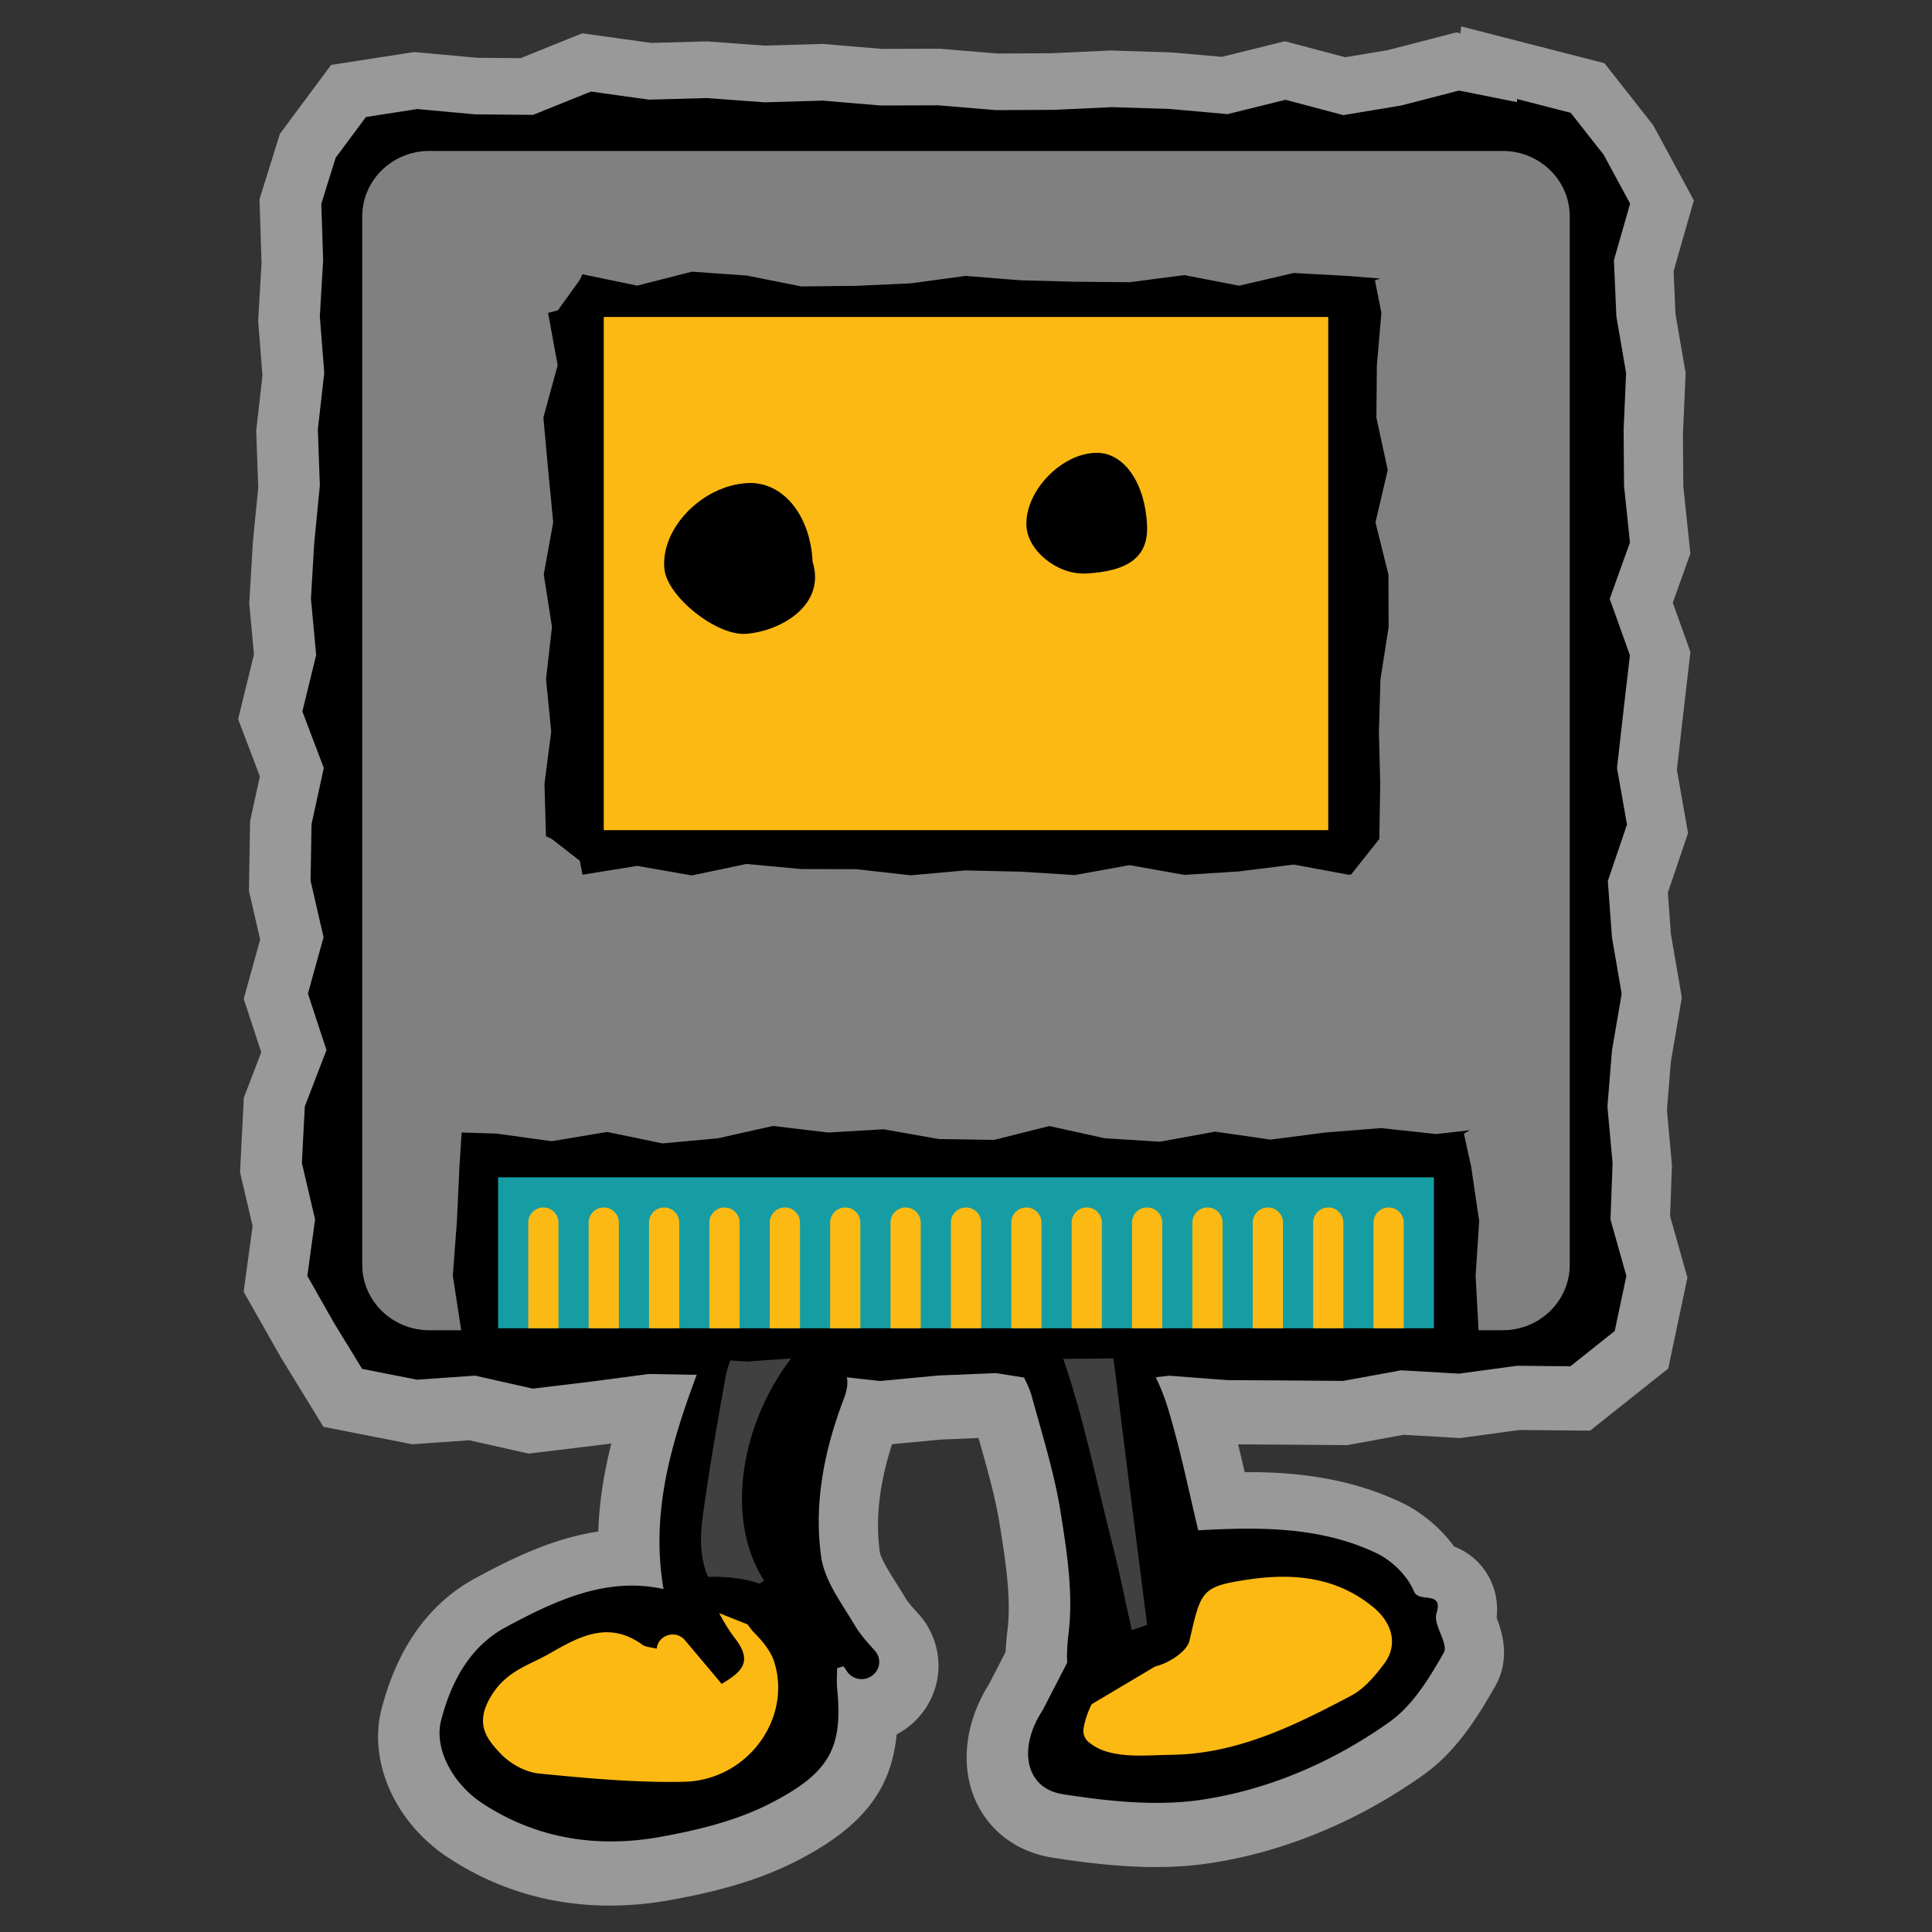 <svg xmlns="http://www.w3.org/2000/svg" xml:space="preserve" viewBox="0 0 256 256"><rect x="0" y="0" width="256" height="256" fill="#333333" stroke="none"/><path d="m221.651 79.854 1.715-4.778.617-1.72-.191-1.818-.744-7.09-.051-6.885.321-7.276.038-.861-.146-.849-1.202-6.979-.248-5.677 1.785-6.234.899-3.138-1.553-2.871-3.501-6.472-.324-.6-.421-.536-4.372-5.565-1.675-2.132-2.627-.674-7.098-1.822-9.273-2.38-.067.916-.573-.115-1.772.458-7.326 1.891-5.623.935-6.002-1.591-1.981-.525-1.99.492-6.37 1.576-6.337-.564-.229-.02-.229-.007-7.668-.241-.312-.01-.311.014-7.503.349-7.152.036-7.32-.608-.341-.028-.342.001-7.319.02-7.323-.616-.451-.038-.452.013-7.259.211-7.26-.533-.402-.03-.403.011-7.005.192-7.015-.976-2.114-.295-1.98.797-6.199 2.497-5.758-.052-7.347-.674-.984-.09-.976.152-6.796 1.057-3.239.503-1.954 2.631-4.01 5.399-.809 1.089-.405 1.295-1.9 6.08-.404 1.291.043 1.352.228 7.113-.417 7.112-.032.548.043.547.527 6.71-.763 6.711-.067.592.021.595.246 6.944-.682 6.946-.015.153-.009.153-.446 7.477-.036.608.056.607.57 6.142-1.509 6.175-.59 2.414.882 2.324 1.996 5.26-1.122 5.154-.169.775-.013.793-.125 7.477-.016.977.219.951 1.266 5.5-1.531 5.522-.647 2.334.756 2.301 1.569 4.773-1.852 4.822-.457 1.188-.065 1.271-.383 7.48-.058 1.129.257 1.101 1.412 6.044-.825 6.019-.367 2.68 1.335 2.353 3.522 6.209.066.116.07.114 3.74 6.108 1.835 2.996 3.448.677 7.294 1.431 1.041.204 1.058-.074 6.498-.455 6.524 1.463 1.341.301 1.365-.164 7.668-.923.048-.006.048-.006L81 191.27c-.924 3.683-1.584 7.571-1.733 11.663-6.089.919-11.506 3.609-16.232 6.16-6.153 3.322-10.35 9.162-12.476 17.357-1.816 7.002 1.828 15.11 8.861 19.716 6.419 4.204 13.613 6.336 21.381 6.336 2.602 0 5.285-.246 7.975-.73 4.749-.855 10.932-2.209 16.636-5.113 8.623-4.389 12.671-9.274 13.399-16.843a10.3 10.3 0 0 0 1.739-1.146c2.206-1.8 3.569-4.411 3.778-7.194a10.27 10.27 0 0 0-2.625-7.628c-.679-.749-1.381-1.522-1.67-2.01a89 89 0 0 0-1.253-2.031c-.828-1.315-2.079-3.302-2.195-4.128-.61-4.348-.082-9.053 1.614-14.315l6.488-.616 4.974-.207.152.537c1.078 3.819 2.096 7.426 2.663 10.974.728 4.552 1.552 9.712 1.018 13.984-.123.988-.202 1.93-.236 2.84l-2.202 4.265c-3.176 5.055-3.854 10.783-1.803 15.409 1.821 4.109 5.553 6.881 10.239 7.606 3.723.576 8.636 1.238 13.619 1.238 2.561 0 4.91-.166 7.181-.508 9.842-1.48 19.642-5.532 28.339-11.719 4.351-3.095 7.174-7.667 9.479-11.709 2.095-3.676.905-7.273.201-9.08.286-2.688-.529-4.697-1.373-6.001-1.228-1.899-2.844-2.906-4.26-3.453-1.787-2.443-4.274-4.546-7.014-5.848-7.573-3.598-15.285-4.014-20.428-4.014l-.306.001c-.281-1.214-.569-2.44-.872-3.675l6.052.033 7.652.062.76.006.748-.137 6.726-1.234 6.717.388.772.045.766-.104 7.105-.965 6.51.059 2.833.026 2.218-1.763 5.875-4.671 2.253-1.791.596-2.815 1.544-7.299.408-1.928-.534-1.897-1.765-6.266.231-6.219.019-.513-.047-.511-.62-6.789.522-6.433 1.221-7.127.232-1.354-.233-1.353-1.22-7.094-.4-5.471 2.016-5.941.66-1.944-.358-2.022-1.122-6.337.714-6.328.865-7.449.216-1.859-.631-1.762z" style="opacity:.5;fill:#fff"/><path d="M138.14 226.643c-3.219 4.884-2.413 10.31 2.723 11.104 6.04.935 12.42 1.622 18.387.725 9.008-1.355 17.493-5.064 24.892-10.327 3.069-2.183 5.26-5.809 7.166-9.152.673-1.181-1.439-3.693-.969-5.209.974-3.144-2.328-1.295-2.996-2.936-.828-2.034-2.903-4.07-4.964-5.05-7.296-3.466-15.156-3.5-23.604-3.022-1.234-5.088-2.361-10.742-4.038-16.237a28 28 0 0 0-1.599-4.055l1.823-.194 7.669.585 7.671.042 7.673.062 7.671-1.407 7.676.443 7.676-1.042 7.087.064 5.875-4.671 1.544-7.299-2.106-7.475.277-7.475-.683-7.477.607-7.475 1.281-7.477-1.286-7.478-.547-7.477 2.538-7.477-1.324-7.478.844-7.479.868-7.474-2.678-7.477 2.684-7.477-.785-7.478-.055-7.479.33-7.482-1.289-7.48-.327-7.485L216 26.983l-3.501-6.472-4.372-5.565-7.098-1.822-.03.408L193.333 12l-7.666 1.979-7.668 1.276-7.666-2.032-7.668 1.897-7.669-.682-7.668-.241-7.668.357-7.669.039-7.67-.637-7.665.021-7.669-.645-7.669.223-7.669-.563-7.671.211-7.673-1.071-7.671 3.089-7.676-.069-7.676-.704-6.796 1.057-4.01 5.399-1.9 6.08.24 7.475-.438 7.475.588 7.477-.85 7.475.265 7.477-.735 7.478-.446 7.477.694 7.477-1.828 7.478 2.838 7.479-1.627 7.474-.125 7.477 1.722 7.477-2.073 7.478 2.458 7.48-2.874 7.482-.385 7.479 1.749 7.485-1.026 7.485 3.522 6.209 3.74 6.108 7.294 1.431 7.666-.537 7.667 1.72 7.668-.923 7.666-1.016 6.37.111c-3.488 9.336-6.099 18.402-4.398 28.388-7.449-1.662-14.229 1.449-20.936 5.07-5.03 2.715-7.344 7.744-8.532 12.326-.974 3.755 1.543 8.424 5.5 11.016 7.173 4.699 15.236 5.923 23.555 4.425 4.932-.888 10.022-2.128 14.425-4.369 8.088-4.117 9.766-7.448 8.993-15.324-.086-.877.004-1.771-.013-2.655l.867-.263.454.683c.752 1.132 2.348 1.367 3.408.502l.037-.031a2.214 2.214 0 0 0 .248-3.218c-1.008-1.111-1.937-2.142-2.628-3.308-1.736-2.931-4.038-5.934-4.486-9.124-1.001-7.128.428-14.211 3.006-20.954.444-1.16.558-2.083.384-2.835l4.42.49 7.669-.728 7.67-.32 3.735.591c.407.829.795 1.654 1.03 2.517 1.376 5.054 2.976 10.089 3.799 15.237.857 5.359 1.719 10.937 1.057 16.238-.168 1.348-.232 2.596-.172 3.787"/><path d="M199.111 20H56.889C51.98 20 48 23.887 48 28.681v138.901c0 4.795 3.98 8.681 8.889 8.681h4.222L60 169.027l.545-7.236.334-7.231.292-4.494 4.605.139 7.334 1.012 7.334-1.23 7.329 1.52 7.323-.67 7.327-1.642 7.325.872 7.325-.431 7.325 1.294 7.322.111 7.327-1.833 7.325 1.615 7.325.459 7.324-1.336 7.326 1.058 7.324-.947 7.322-.579 7.324.79 4.448-.509-.789.462.957 4.341 1.068 7.236-.473 7.236.387 7.231h3.197c4.909 0 8.889-3.887 8.889-8.681V28.681C208 23.887 204.02 20 199.111 20" style="fill:gray"/><path d="m182.916 36.913-4.23-.343-7.25-.399-7.249 1.687-7.249-1.404-7.25.942-7.251-.064-7.246-.194-7.249-.578-7.25.983-7.249.332-7.251.081-7.254-1.446-7.252-.51-7.256 1.849-7.257-1.506-.332.72-2.922 4.058-1.297.34 1.27 6.934L72 55.325l.632 6.932.672 6.933-1.252 6.933 1.088 6.934-.788 6.931.687 6.936-.893 6.942.198 6.941.747.341 3.75 2.922.332 1.836 7.25-1.171L91.672 116l7.249-1.522 7.25.676 7.251.017 7.246.809 7.25-.646 7.249.165 7.249.451 7.252-1.315 7.253 1.293 7.252-.46 7.256-.909 7.257 1.346.332-.016 3.77-4.741-.016-.341.117-6.934-.175-6.929.207-6.933L184 83.079l-.024-6.933-1.718-6.935 1.627-6.93-1.507-6.937.063-6.941.602-6.942-.857-4.334z"/><path d="M80 42h96v68H80z" style="fill:#fdb913"/><path d="M66 156h124v20H66z" style="fill:#169da4"/><path d="M107.678 74.458c-.295-6.201-3.942-10.658-8.553-10.452-6.055.271-11.659 6.05-11.084 11.428.388 3.631 6.938 8.889 10.871 8.549 4.77-.41 10.518-3.917 8.766-9.525m44.314-4.819c-.24-5.593-3.013-9.627-6.629-9.639-4.634-.016-9.526 5.015-9.359 9.625.121 3.335 4.101 6.555 7.871 6.367 5.749-.285 8.291-2.275 8.117-6.353"/><path d="M74 176h-4v-14a2 2 0 1 1 4 0zm8 0h-4v-14a2 2 0 1 1 4 0zm8 0h-4v-14a2 2 0 1 1 4 0zm8 0h-4v-14a2 2 0 1 1 4 0zm8 0h-4v-14a2 2 0 1 1 4 0zm8 0h-4v-14a2 2 0 1 1 4 0zm8 0h-4v-14a2 2 0 1 1 4 0zm8 0h-4v-14a2 2 0 1 1 4 0zm8 0h-4v-14a2 2 0 1 1 4 0zm8 0h-4v-14a2 2 0 1 1 4 0zm8 0h-4v-14a2 2 0 1 1 4 0zm8 0h-4v-14a2 2 0 1 1 4 0zm8 0h-4v-14a2 2 0 1 1 4 0zm8 0h-4v-14a2 2 0 1 1 4 0zm8 0h-4v-14a2 2 0 1 1 4 0zm-95.365 60.094c-6.398.138-12.832-.465-19.215-1.092-1.758-.173-3.753-1.265-5.001-2.553-2.048-2.115-3.561-4.138-1.276-7.819 2.04-3.285 4.98-3.971 7.719-5.551 3.907-2.253 7.804-4.367 12.243-1.151.452.327 1.14.329 1.906.532l.006-.043c.257-1.828 2.559-2.486 3.747-1.074l4.868 5.787c2.348-1.458 4.316-2.745 1.771-6.026-.8-1.032-1.486-2.177-2.107-3.362l3.773 1.509c.273.422.625.856 1.066 1.303 1.022 1.037 2.035 2.315 2.459 3.67 2.356 7.533-3.584 15.689-11.959 15.87" style="fill:#fdb913"/><path d="M101.239 209.448q-.316.194-.592.39c-1.759-.613-3.998-.973-6.844-.901-.105-.294-.224-.588-.322-.881-.695-2.089-.706-4.571-.409-6.795.84-6.285 1.937-12.538 3.065-18.779.138-.763.376-1.504.632-2.212l2.235.141 5.823-.411c-6.45 8.379-8.964 20.995-3.588 29.448M147.526 180c.097.675.193 1.349.274 2.015 1.356 11.109 2.794 22.199 4.2 33.297l-2.042.688c-.833-3.74-1.571-7.527-2.517-11.211-2.126-8.276-3.824-16.87-6.556-24.732z" style="fill:#404040"/><path d="M153.068 220.814c1.742-.403 4.212-1.961 4.545-3.412 1.514-6.596 1.551-7.17 7.655-8.087 5.925-.89 11.688-.445 16.661 3.617 2.575 2.103 3.381 5.027 1.448 7.568-1.206 1.585-2.614 3.272-4.322 4.175-7.463 3.948-15.056 7.718-23.778 7.846-3.068.045-6.388.418-9.14-.593-.643-.236-1.241-.595-1.81-1.027a1.97 1.97 0 0 1-.74-1.928 11.5 11.5 0 0 1 1.07-3.162z" style="fill:#fdb913"/></svg>